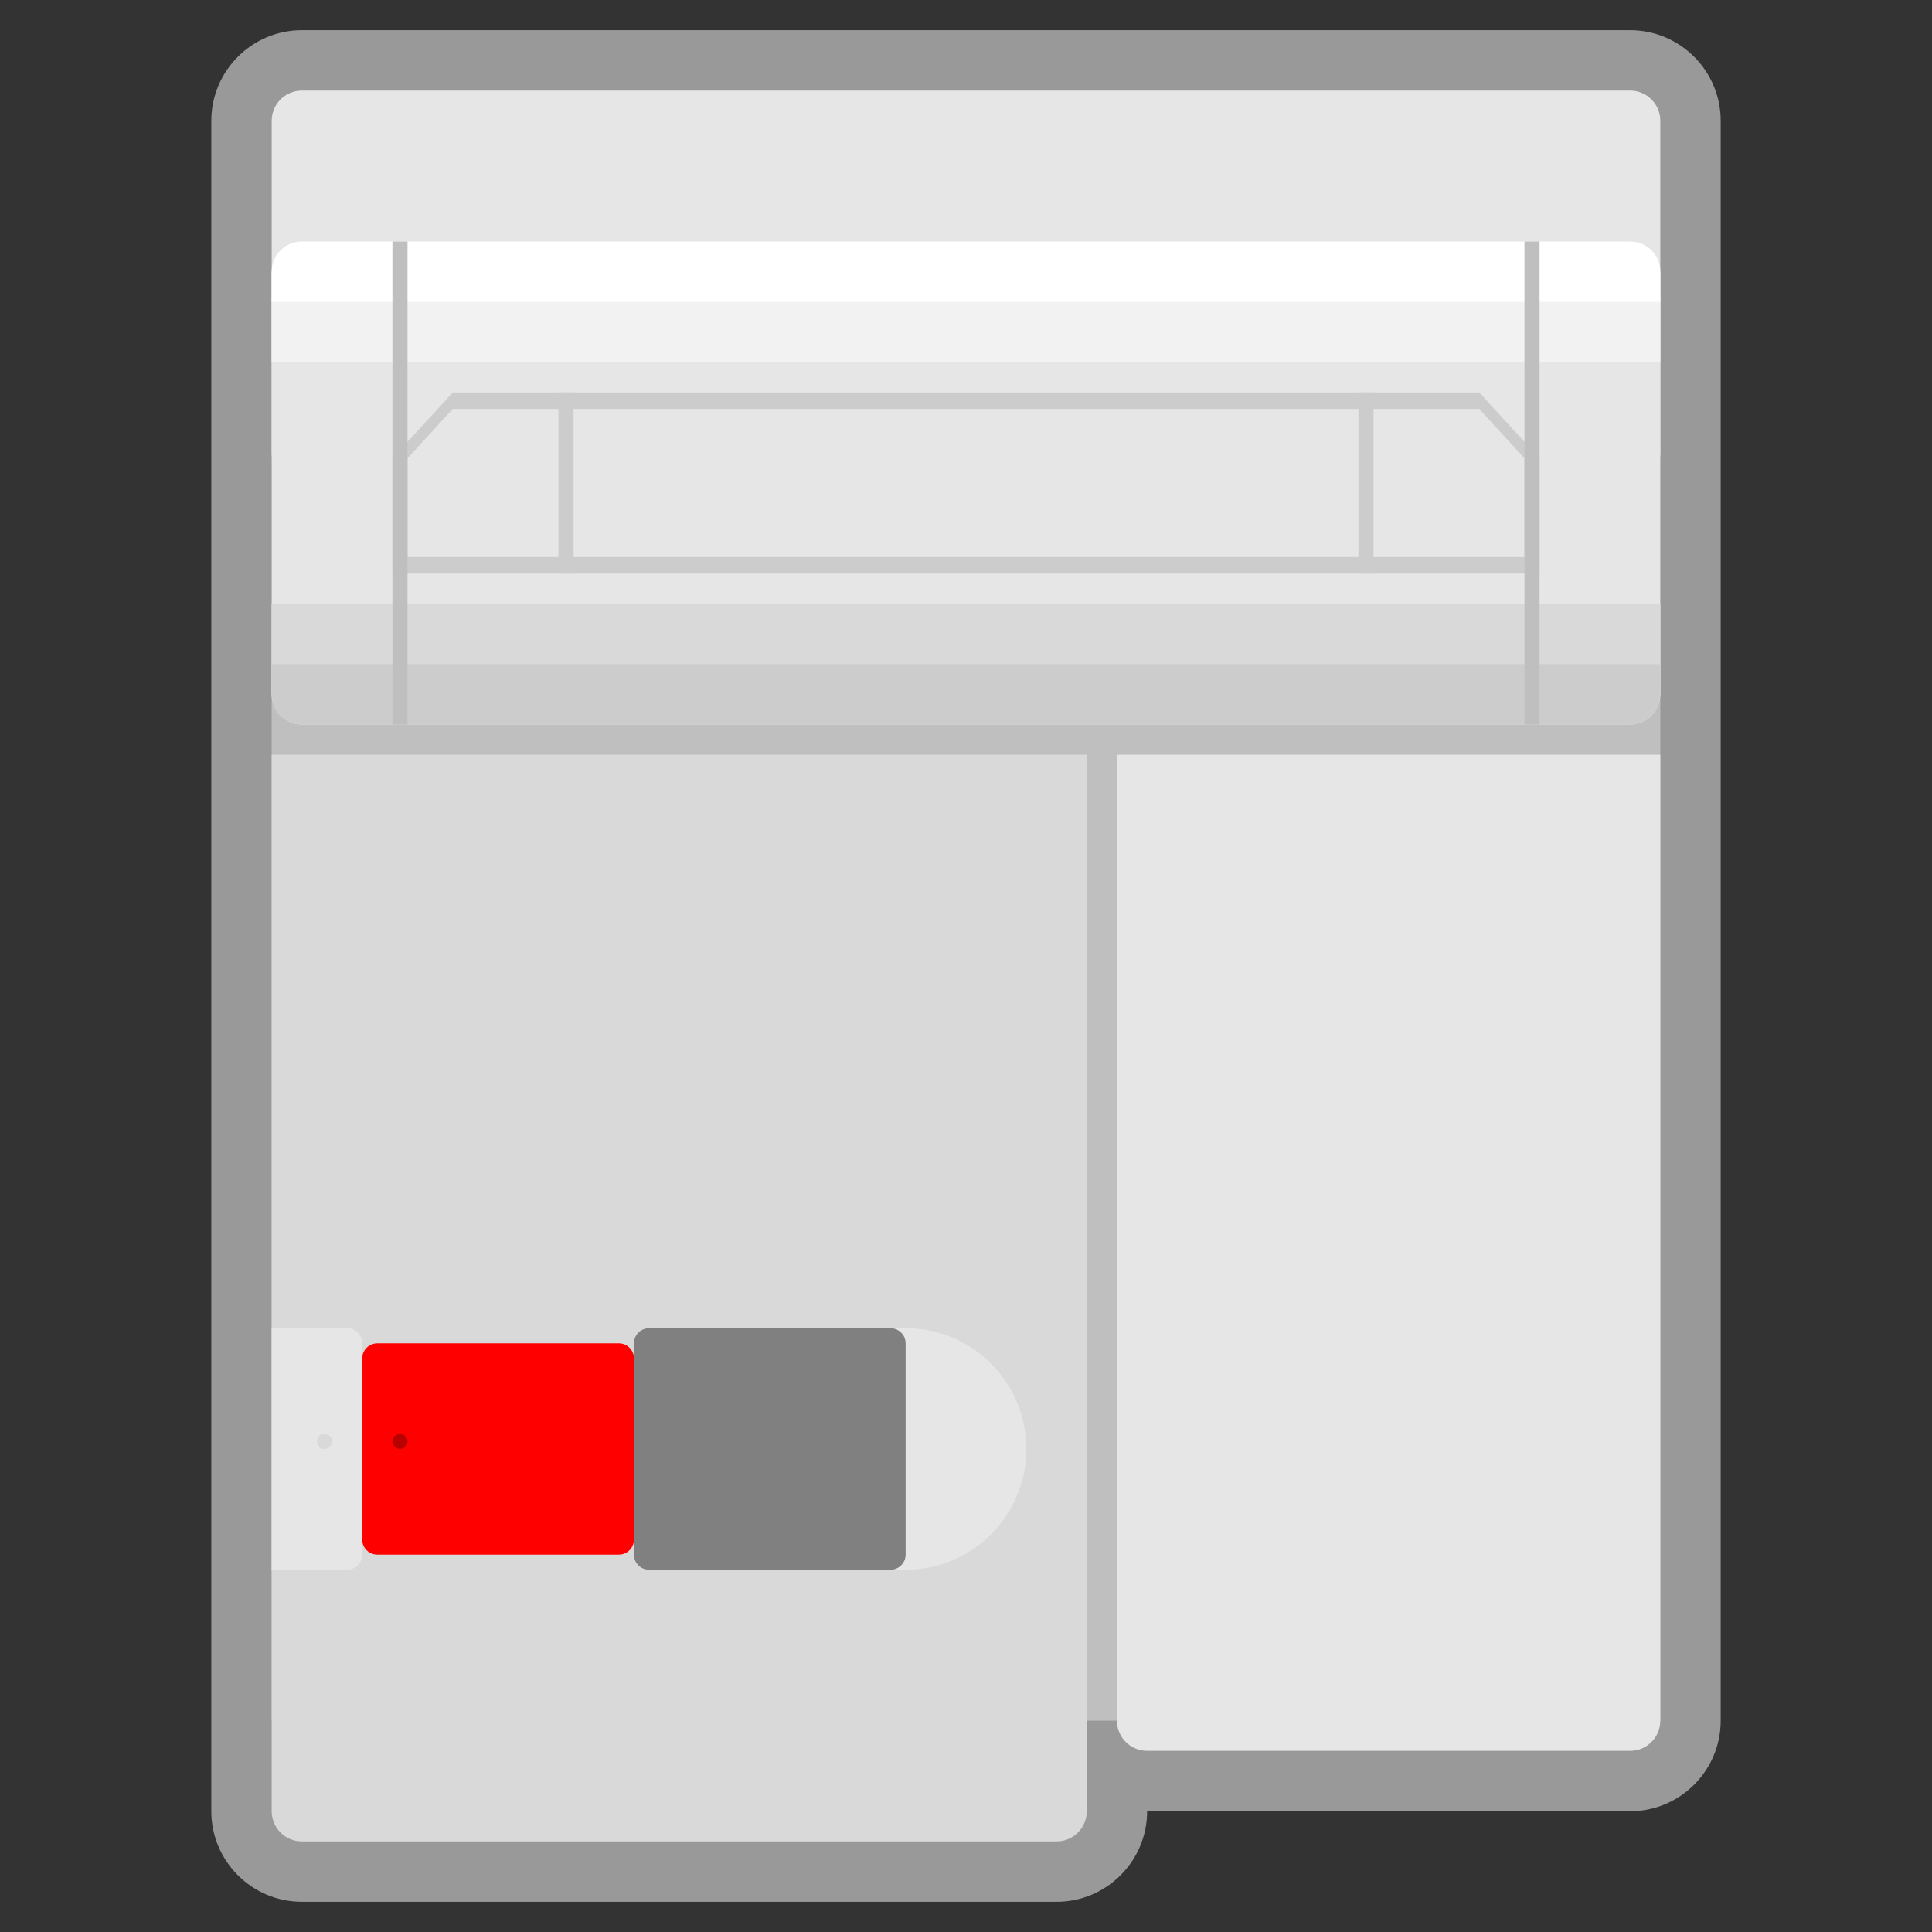 <?xml version="1.0" encoding="UTF-8" standalone="no"?>
<svg
   xmlns:dc="http://purl.org/dc/elements/1.1/"
   xmlns:cc="http://creativecommons.org/ns#"
   xmlns:rdf="http://www.w3.org/1999/02/22-rdf-syntax-ns#"
   xmlns:svg="http://www.w3.org/2000/svg"
   xmlns="http://www.w3.org/2000/svg"
   viewBox="0 0 320 320"
   height="320"
   width="320"
   xml:space="preserve"
   version="1.1"
   id="svg2"><rect x="0" y="0" width="320" height="320" fill="#333333" stroke="none"/><defs
     id="defs6"><clipPath
       id="clipPath16"
       clipPathUnits="userSpaceOnUse"><path
         id="path18"
         d="M 0,256 256,256 256,0 0,0 0,256 Z" /></clipPath><clipPath
       id="clipPath24"
       clipPathUnits="userSpaceOnUse"><path
         id="path26"
         d="M 28,252 228,252 228,4 28,4 28,252 Z" /></clipPath><clipPath
       id="clipPath42"
       clipPathUnits="userSpaceOnUse"><path
         id="path44"
         d="M 0,256 256,256 256,0 0,0 0,256 Z" /></clipPath></defs><g
     transform="matrix(1.25,0,0,-1.25,0,320)"
     id="g10"><g
       id="g12"><g
         clip-path="url(#clipPath16)"
         id="g14"><g
           id="g20"><g
             id="g22" /><g
             id="g28"><g
               style="opacity:0.5"
               id="g30"
               clip-path="url(#clipPath24)"><g
                 id="g32"
                 transform="translate(216,252)"><path
                   id="path34"
                   style="fill:#ffffff;fill-opacity:1;fill-rule:nonzero;stroke:none"
                   d="m 0,0 -176,0 c -6.617,0 -12,-5.383 -12,-12 l 0,-20 0,-4 0,-8 0,-12 0,-20 0,-8 0,-4 0,-8 0,-76 0,-32 0,-20 0,-12 c 0,-6.617 5.383,-12 12,-12 l 100,0 c 6.617,0 12,5.383 12,12 l 64,0 c 6.617,0 12,5.383 12,12 l 0,128 0,8 0,4 0,8 0,20 0,12 0,8 0,4 0,20 C 12,-5.383 6.617,0 0,0" /></g></g></g></g></g></g><path
       id="path36"
       style="fill:#bfbfbf;fill-opacity:1;fill-rule:nonzero;stroke:none"
       d="m 220,28 -184,0 0,148 184,0 0,-148 z" /><g
       id="g38"><g
         clip-path="url(#clipPath42)"
         id="g40"><g
           transform="translate(216,192)"
           id="g46"><path
             id="path48"
             style="fill:#e6e6e6;fill-opacity:1;fill-rule:nonzero;stroke:none"
             d="m 0,0 -176,0 c -2.209,0 -4,1.791 -4,4 l 0,44 c 0,2.209 1.791,4 4,4 L 0,52 c 2.209,0 4,-1.791 4,-4 L 4,4 C 4,1.791 2.209,0 0,0" /></g><g
           transform="translate(40,12)"
           id="g50"><path
             id="path52"
             style="fill:#d9d9d9;fill-opacity:1;fill-rule:nonzero;stroke:none"
             d="m 0,0 100,0 c 2.209,0 4,1.791 4,4 L 104,144 -4,144 -4,4 C -4,1.791 -2.209,0 0,0" /></g><g
           transform="translate(216,24)"
           id="g54"><path
             id="path56"
             style="fill:#e6e6e6;fill-opacity:1;fill-rule:nonzero;stroke:none"
             d="m 0,0 -64,0 c -2.209,0 -4,1.791 -4,4 l 0,128 72,0 L 4,4 C 4,1.791 2.209,0 0,0" /></g><g
           transform="translate(120,80)"
           id="g58"><path
             id="path60"
             style="fill:#e6e6e6;fill-opacity:1;fill-rule:nonzero;stroke:none"
             d="m 0,0 -32,0 0,-32 32,0 c 8.836,0 16,7.163 16,16 C 16,-7.163 8.836,0 0,0" /></g><g
           transform="translate(216,160)"
           id="g62"><path
             id="path64"
             style="fill:#e6e6e6;fill-opacity:1;fill-rule:nonzero;stroke:none"
             d="m 0,0 -176,0 c -2.209,0 -4,1.791 -4,4 l 0,52 c 0,2.209 1.791,4 4,4 L 0,60 c 2.209,0 4,-1.791 4,-4 L 4,4 C 4,1.791 2.209,0 0,0" /></g><g
           transform="translate(46,48)"
           id="g66"><path
             id="path68"
             style="fill:#e6e6e6;fill-opacity:1;fill-rule:nonzero;stroke:none"
             d="m 0,0 -10,0 0,32 10,0 c 1.104,0 2,-0.896 2,-2 L 2,2 C 2,0.896 1.104,0 0,0" /></g><g
           transform="translate(118,48)"
           id="g70"><path
             id="path72"
             style="fill:#808080;fill-opacity:1;fill-rule:nonzero;stroke:none"
             d="m 0,0 -32,0 c -1.104,0 -2,0.896 -2,2 l 0,28 c 0,1.104 0.896,2 2,2 l 32,0 c 1.104,0 2,-0.896 2,-2 L 2,2 C 2,0.896 1.104,0 0,0" /></g><g
           transform="translate(82,50)"
           id="g74"><path
             id="path76"
             style="fill:#ff0000;fill-opacity:1;fill-rule:nonzero;stroke:none"
             d="m 0,0 -32,0 c -1.104,0 -2,0.896 -2,2 l 0,24 c 0,1.104 0.896,2 2,2 l 32,0 c 1.104,0 2,-0.896 2,-2 L 2,2 C 2,0.896 1.104,0 0,0" /></g><path
           id="path78"
           style="fill:#f2f2f2;fill-opacity:1;fill-rule:nonzero;stroke:none"
           d="m 220,208 -184,0 0,12 184,0 0,-12 z" /><g
           transform="translate(220,216)"
           id="g80"><path
             id="path82"
             style="fill:#ffffff;fill-opacity:1;fill-rule:nonzero;stroke:none"
             d="m 0,0 -184,0 0,4 c 0,2.209 1.791,4 4,4 L -4,8 C -1.791,8 0,6.209 0,4 L 0,0 Z" /></g><g
           transform="translate(196,204)"
           id="g84"><path
             id="path86"
             style="fill:#cccccc;fill-opacity:1;fill-rule:nonzero;stroke:none"
             d="M 0,0 -136,0 -144,-8.727 -144,-24 8,-24 8,-8.727 0,0 Z m 0,-2.182 6,-6.545 0,-13.091 -148,0 0,13.091 6,6.545 139.172,0" /></g><path
           id="path88"
           style="fill:#cccccc;fill-opacity:1;fill-rule:nonzero;stroke:none"
           d="m 76,180 -2,0 0,24 2,0 0,-24 z" /><path
           id="path90"
           style="fill:#cccccc;fill-opacity:1;fill-rule:nonzero;stroke:none"
           d="m 182,180 -2,0 0,24 2,0 0,-24 z" /><path
           id="path92"
           style="fill:#d9d9d9;fill-opacity:1;fill-rule:nonzero;stroke:none"
           d="m 220,164 -184,0 0,12 184,0 0,-12 z" /><g
           transform="translate(216,160)"
           id="g94"><path
             id="path96"
             style="fill:#cccccc;fill-opacity:1;fill-rule:nonzero;stroke:none"
             d="m 0,0 -176,0 c -2.209,0 -4,1.791 -4,4 l 0,4 L 4,8 4,4 C 4,1.791 2.209,0 0,0" /></g><path
           id="path98"
           style="fill:#bfbfbf;fill-opacity:1;fill-rule:nonzero;stroke:none"
           d="m 54,160 -2,0 0,64 2,0 0,-64 z" /><path
           id="path100"
           style="fill:#bfbfbf;fill-opacity:1;fill-rule:nonzero;stroke:none"
           d="m 204,160 -2,0 0,64 2,0 0,-64 z" /><g
           transform="translate(54,65)"
           id="g102"><path
             id="path104"
             style="fill:#b80000;fill-opacity:1;fill-rule:nonzero;stroke:none"
             d="m 0,0 c 0,-0.553 -0.448,-1 -1,-1 -0.552,0 -1,0.447 -1,1 0,0.553 0.448,1 1,1 0.552,0 1,-0.447 1,-1" /></g><g
           transform="translate(44,65)"
           id="g106"><path
             id="path108"
             style="fill:#d9d9d9;fill-opacity:1;fill-rule:nonzero;stroke:none"
             d="m 0,0 c 0,-0.553 -0.448,-1 -1,-1 -0.552,0 -1,0.447 -1,1 0,0.553 0.448,1 1,1 0.552,0 1,-0.447 1,-1" /></g></g></g></g></svg>